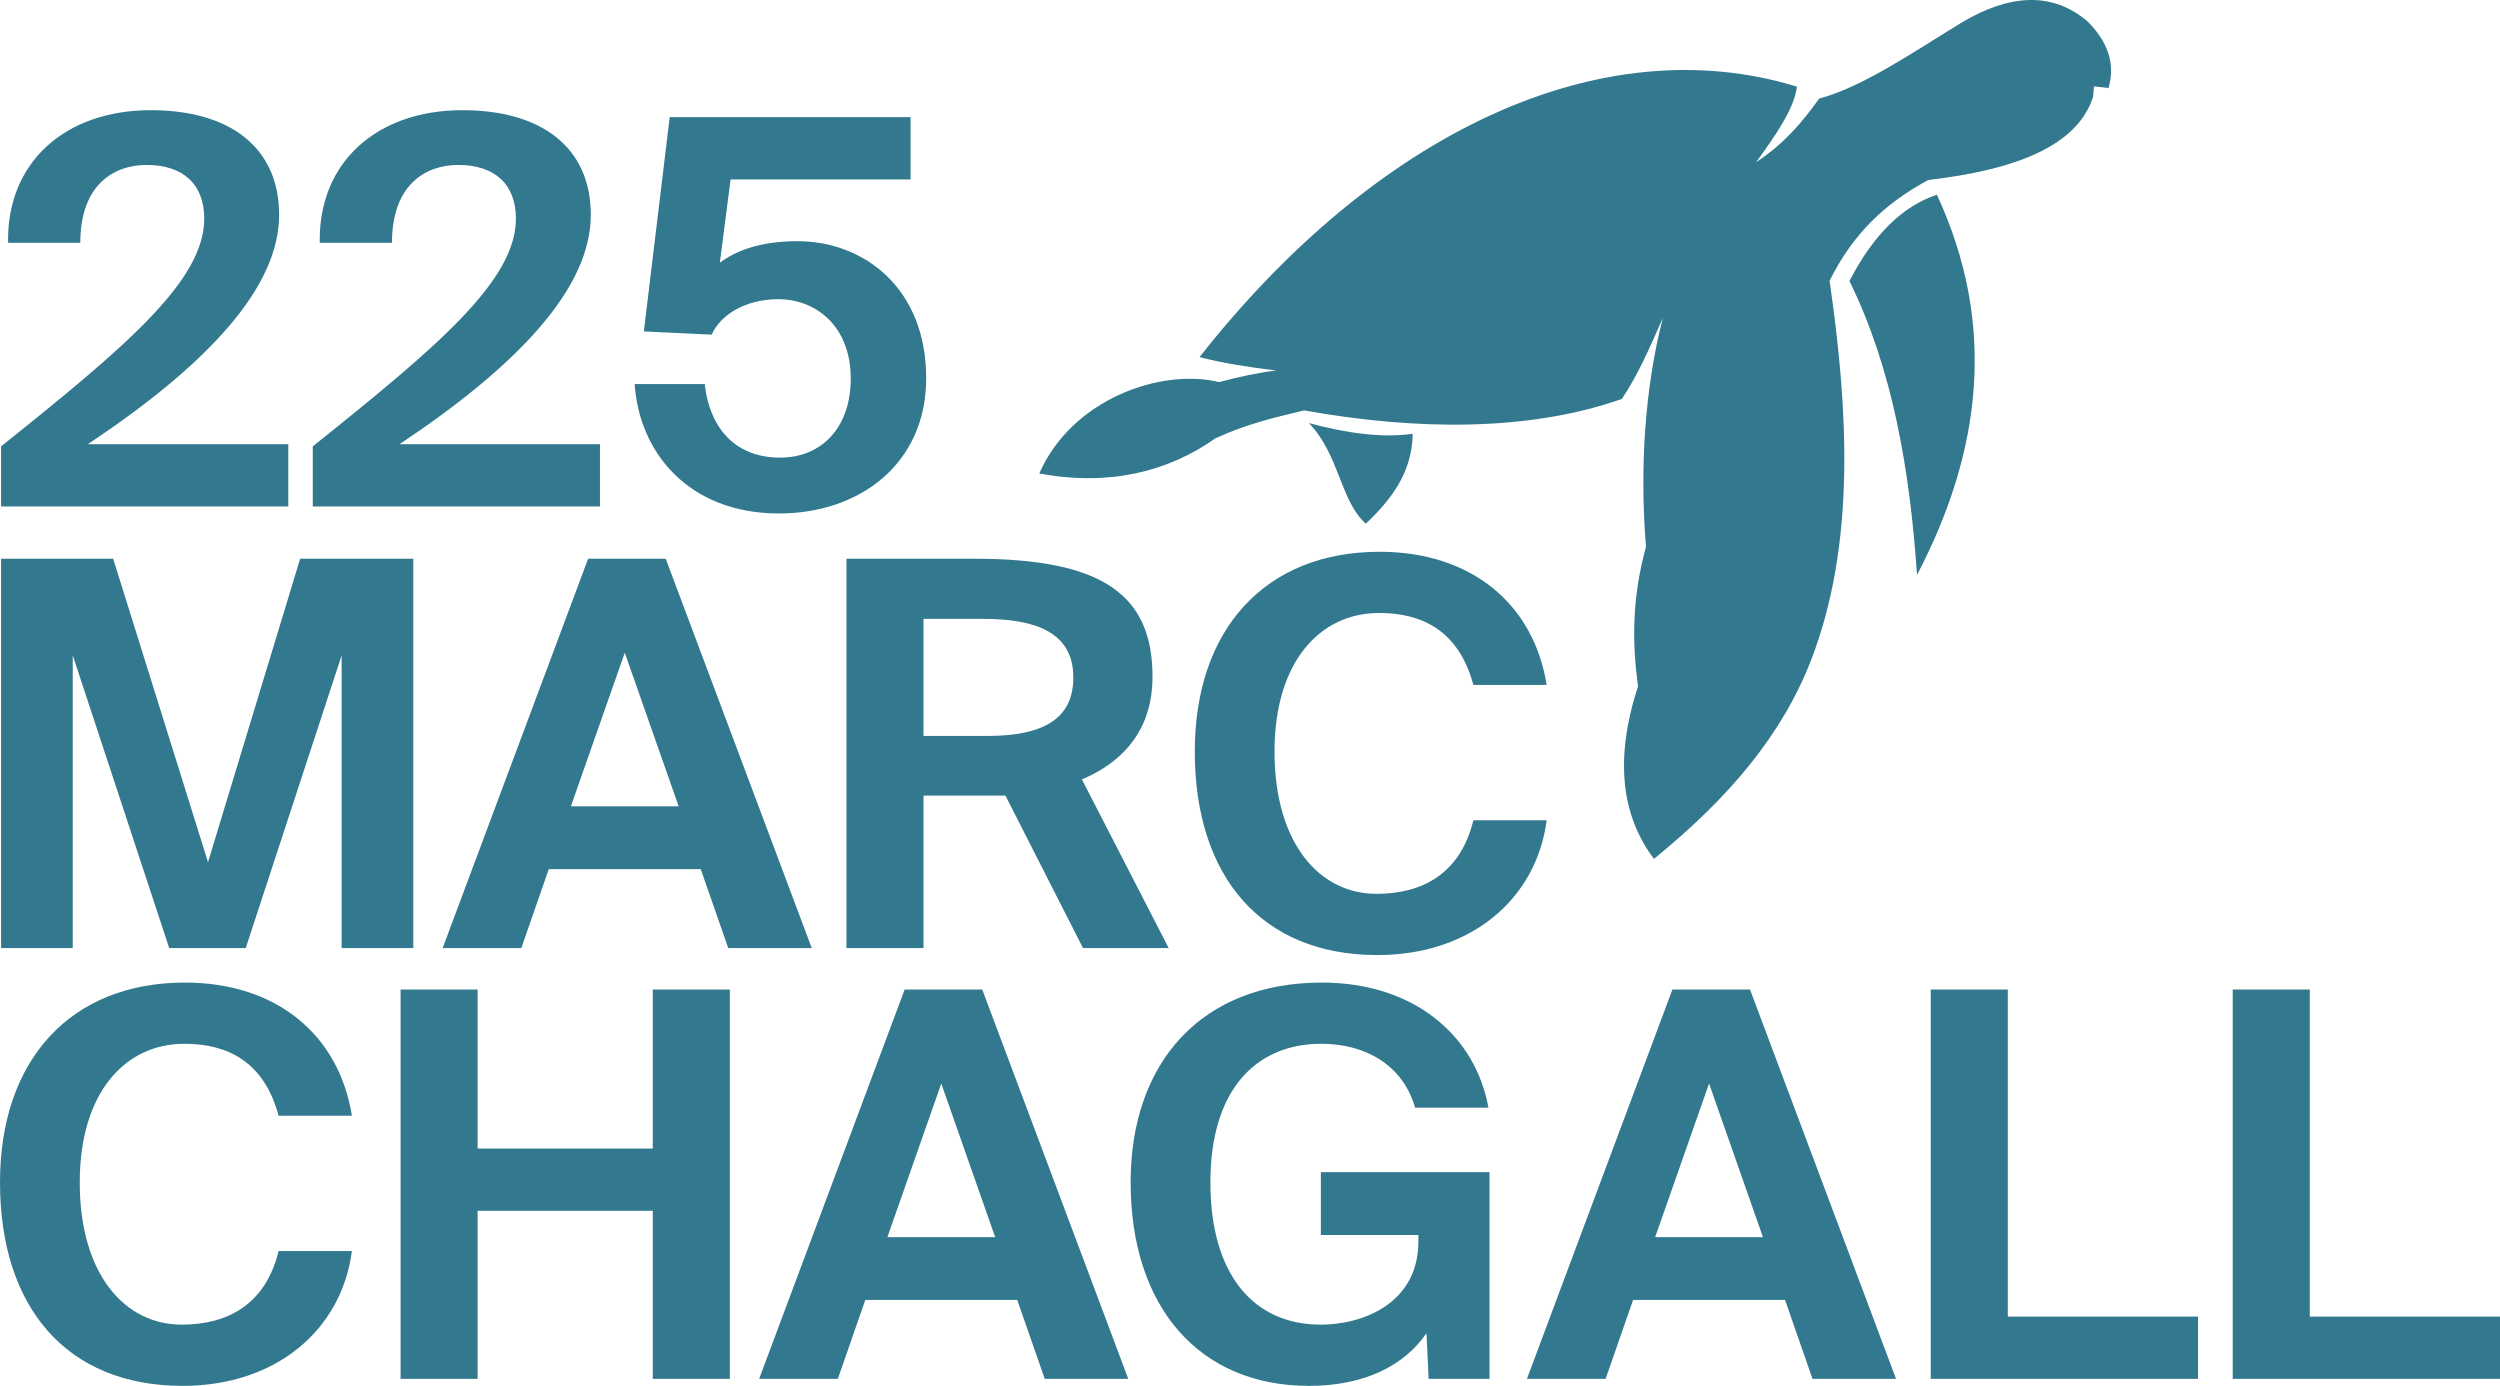 <svg width="184" height="102" viewBox="0 0 184 102" fill="none" xmlns="http://www.w3.org/2000/svg">
<path d="M18.086 69.779L25.145 48.237V69.779H30.419V41.123H22.091L15.309 63.455L8.329 41.123H0.08V69.779H5.355V48.237L12.454 69.779H18.086ZM32.578 69.779H38.368L40.391 63.969H51.575L53.597 69.779H59.745L48.997 41.123H43.286L32.578 69.779ZM45.983 48.04L49.949 59.345H42.016L45.983 48.04ZM79.71 69.779H86.016L79.63 57.368C83.24 55.827 84.826 53.139 84.826 49.819C84.826 43.811 81.217 41.123 71.738 41.123H62.299V69.779H67.97V58.554H73.999L79.71 69.779ZM72.373 45.55C76.22 45.55 78.996 46.538 78.996 49.858C78.996 52.703 77.093 54.166 72.65 54.166H67.97V45.549L72.373 45.55ZM108.439 60.372C107.487 64.285 104.712 65.787 101.301 65.787C97.176 65.787 93.805 62.151 93.805 55.313C93.805 48.673 97.177 45.115 101.499 45.115C104.672 45.115 107.369 46.42 108.44 50.412H113.834C112.882 44.444 108.282 40.61 101.539 40.61C93.171 40.61 87.936 46.262 87.936 55.313C87.936 64.483 92.814 70.293 101.38 70.293C108.241 70.293 113.08 66.182 113.834 60.372H108.439Z" fill="#32798F"/>
<path d="M20.503 92.079C19.551 95.992 16.776 97.494 13.365 97.494C9.24 97.494 5.869 93.858 5.869 87.02C5.869 80.38 9.241 76.822 13.564 76.822C16.736 76.822 19.433 78.127 20.504 82.119H25.898C24.946 76.15 20.346 72.317 13.603 72.317C5.235 72.317 0 77.969 0 87.02C0 96.19 4.878 102 13.444 102C20.306 102 25.145 97.889 25.898 92.079H20.503ZM48.044 72.83V84.53H35.154V72.83H29.483V101.486H35.154V89.115H48.044V101.486H53.715V72.83H48.044ZM55.873 101.486H61.664L63.686 95.676H74.87L76.893 101.486H83.04L72.293 72.83H66.582L55.873 101.486ZM69.278 79.748L73.244 91.052H65.312L69.278 79.748ZM97.294 72.317C88.49 72.317 83.215 78.127 83.215 87.02C83.215 96.19 88.252 102 96.343 102C100.428 102 103.363 100.497 104.989 98.126L105.147 101.486H109.628V86.269H97.215V90.894H104.393V91.368C104.393 95.953 100.269 97.494 97.215 97.494C92.297 97.494 89.085 93.858 89.085 87.02C89.085 80.182 92.456 76.822 97.255 76.822C100.467 76.822 103.243 78.364 104.155 81.526H109.549C108.597 76.229 104.076 72.317 97.294 72.317ZM112.381 101.486H118.172L120.195 95.676H131.379L133.401 101.486H139.549L128.801 72.83H123.09L112.381 101.486ZM125.787 79.748L129.752 91.052H121.82L125.787 79.748ZM147.774 72.831H142.103V101.487H161.774V96.902H147.774V72.831ZM170 72.831H164.328V101.487H184V96.902H170V72.831Z" fill="#32798F"/>
<path d="M11.106 8.109C4.76 8.109 0.477 11.983 0.596 17.872H5.91C5.91 13.603 8.369 12.141 10.789 12.141C13.485 12.141 15.032 13.564 15.032 16.094C15.032 20.639 9.321 25.461 0.08 32.852V37.278H21.218V32.694H6.465C15.309 26.804 20.544 21.153 20.544 15.817C20.544 10.798 16.856 8.11 11.105 8.11L11.106 8.109ZM34.045 8.109C27.699 8.109 23.416 11.983 23.535 17.872H28.849C28.849 13.603 31.309 12.141 33.728 12.141C36.424 12.141 37.971 13.564 37.971 16.094C37.971 20.639 32.26 25.461 23.019 32.852V37.278H44.157V32.694H29.404C38.248 26.804 43.483 21.153 43.483 15.817C43.483 10.798 39.795 8.11 34.044 8.11L34.045 8.109ZM57.42 33.681C53.891 33.681 52.185 31.23 51.868 28.266H46.712C47.03 33.207 50.598 37.791 57.341 37.791C63.25 37.791 68.168 34.155 68.168 27.831C68.168 21.23 63.607 17.752 58.69 17.752C55.993 17.752 54.208 18.425 52.979 19.334L53.772 13.207H67.018V8.623H49.29L47.387 24.393L52.383 24.63C52.979 23.247 54.763 22.021 57.301 22.021C59.958 22.021 62.615 23.918 62.615 27.87C62.615 31.507 60.434 33.681 57.42 33.681Z" fill="#32798F"/>
<path fill-rule="evenodd" clip-rule="evenodd" d="M153.636 1.569C155.054 2.991 155.73 4.591 155.187 6.48C154.83 6.439 154.475 6.397 154.118 6.355C154.097 6.607 154.076 6.859 154.057 7.11C152.912 10.731 148.362 12.502 141.914 13.247C138.745 14.977 136.419 17.142 134.656 20.66C136.042 30.217 136.581 40.048 133.31 48.545C131.204 54.017 127.31 58.681 121.729 63.214C119.359 60.059 118.797 55.915 120.559 50.506C120.129 47.381 120.091 44.071 121.144 40.246C120.67 34.409 121.065 28.538 122.386 23.399C121.358 25.727 120.622 27.456 119.374 29.36C112.548 31.762 104.286 31.692 95.977 30.205C93.672 30.762 91.729 31.217 89.454 32.261C86.024 34.683 81.696 35.817 76.492 34.848C78.906 29.332 85.504 27.088 89.718 28.122C91.158 27.739 92.646 27.42 93.929 27.27C91.979 27.037 90.118 26.751 88.285 26.285C101.225 9.828 117.757 1.927 132.256 6.378C132.038 8.026 130.725 9.894 129.259 11.931C131.294 10.595 132.655 8.987 133.895 7.253C137.141 6.395 140.935 3.748 144.482 1.598C147.757 -0.324 150.947 -0.722 153.636 1.57L153.636 1.569ZM142.555 14.331C146.956 23.824 145.894 33.132 141.093 42.313C140.56 34.578 139.307 27.178 136.121 20.686C137.906 17.216 140.068 15.158 142.555 14.331ZM103.973 31.926C103.94 34.735 102.429 36.746 100.522 38.543C98.63 36.848 98.61 33.52 96.339 31.14C99.215 31.915 101.799 32.24 103.972 31.927L103.973 31.926Z" fill="#32798F"/>
</svg>
